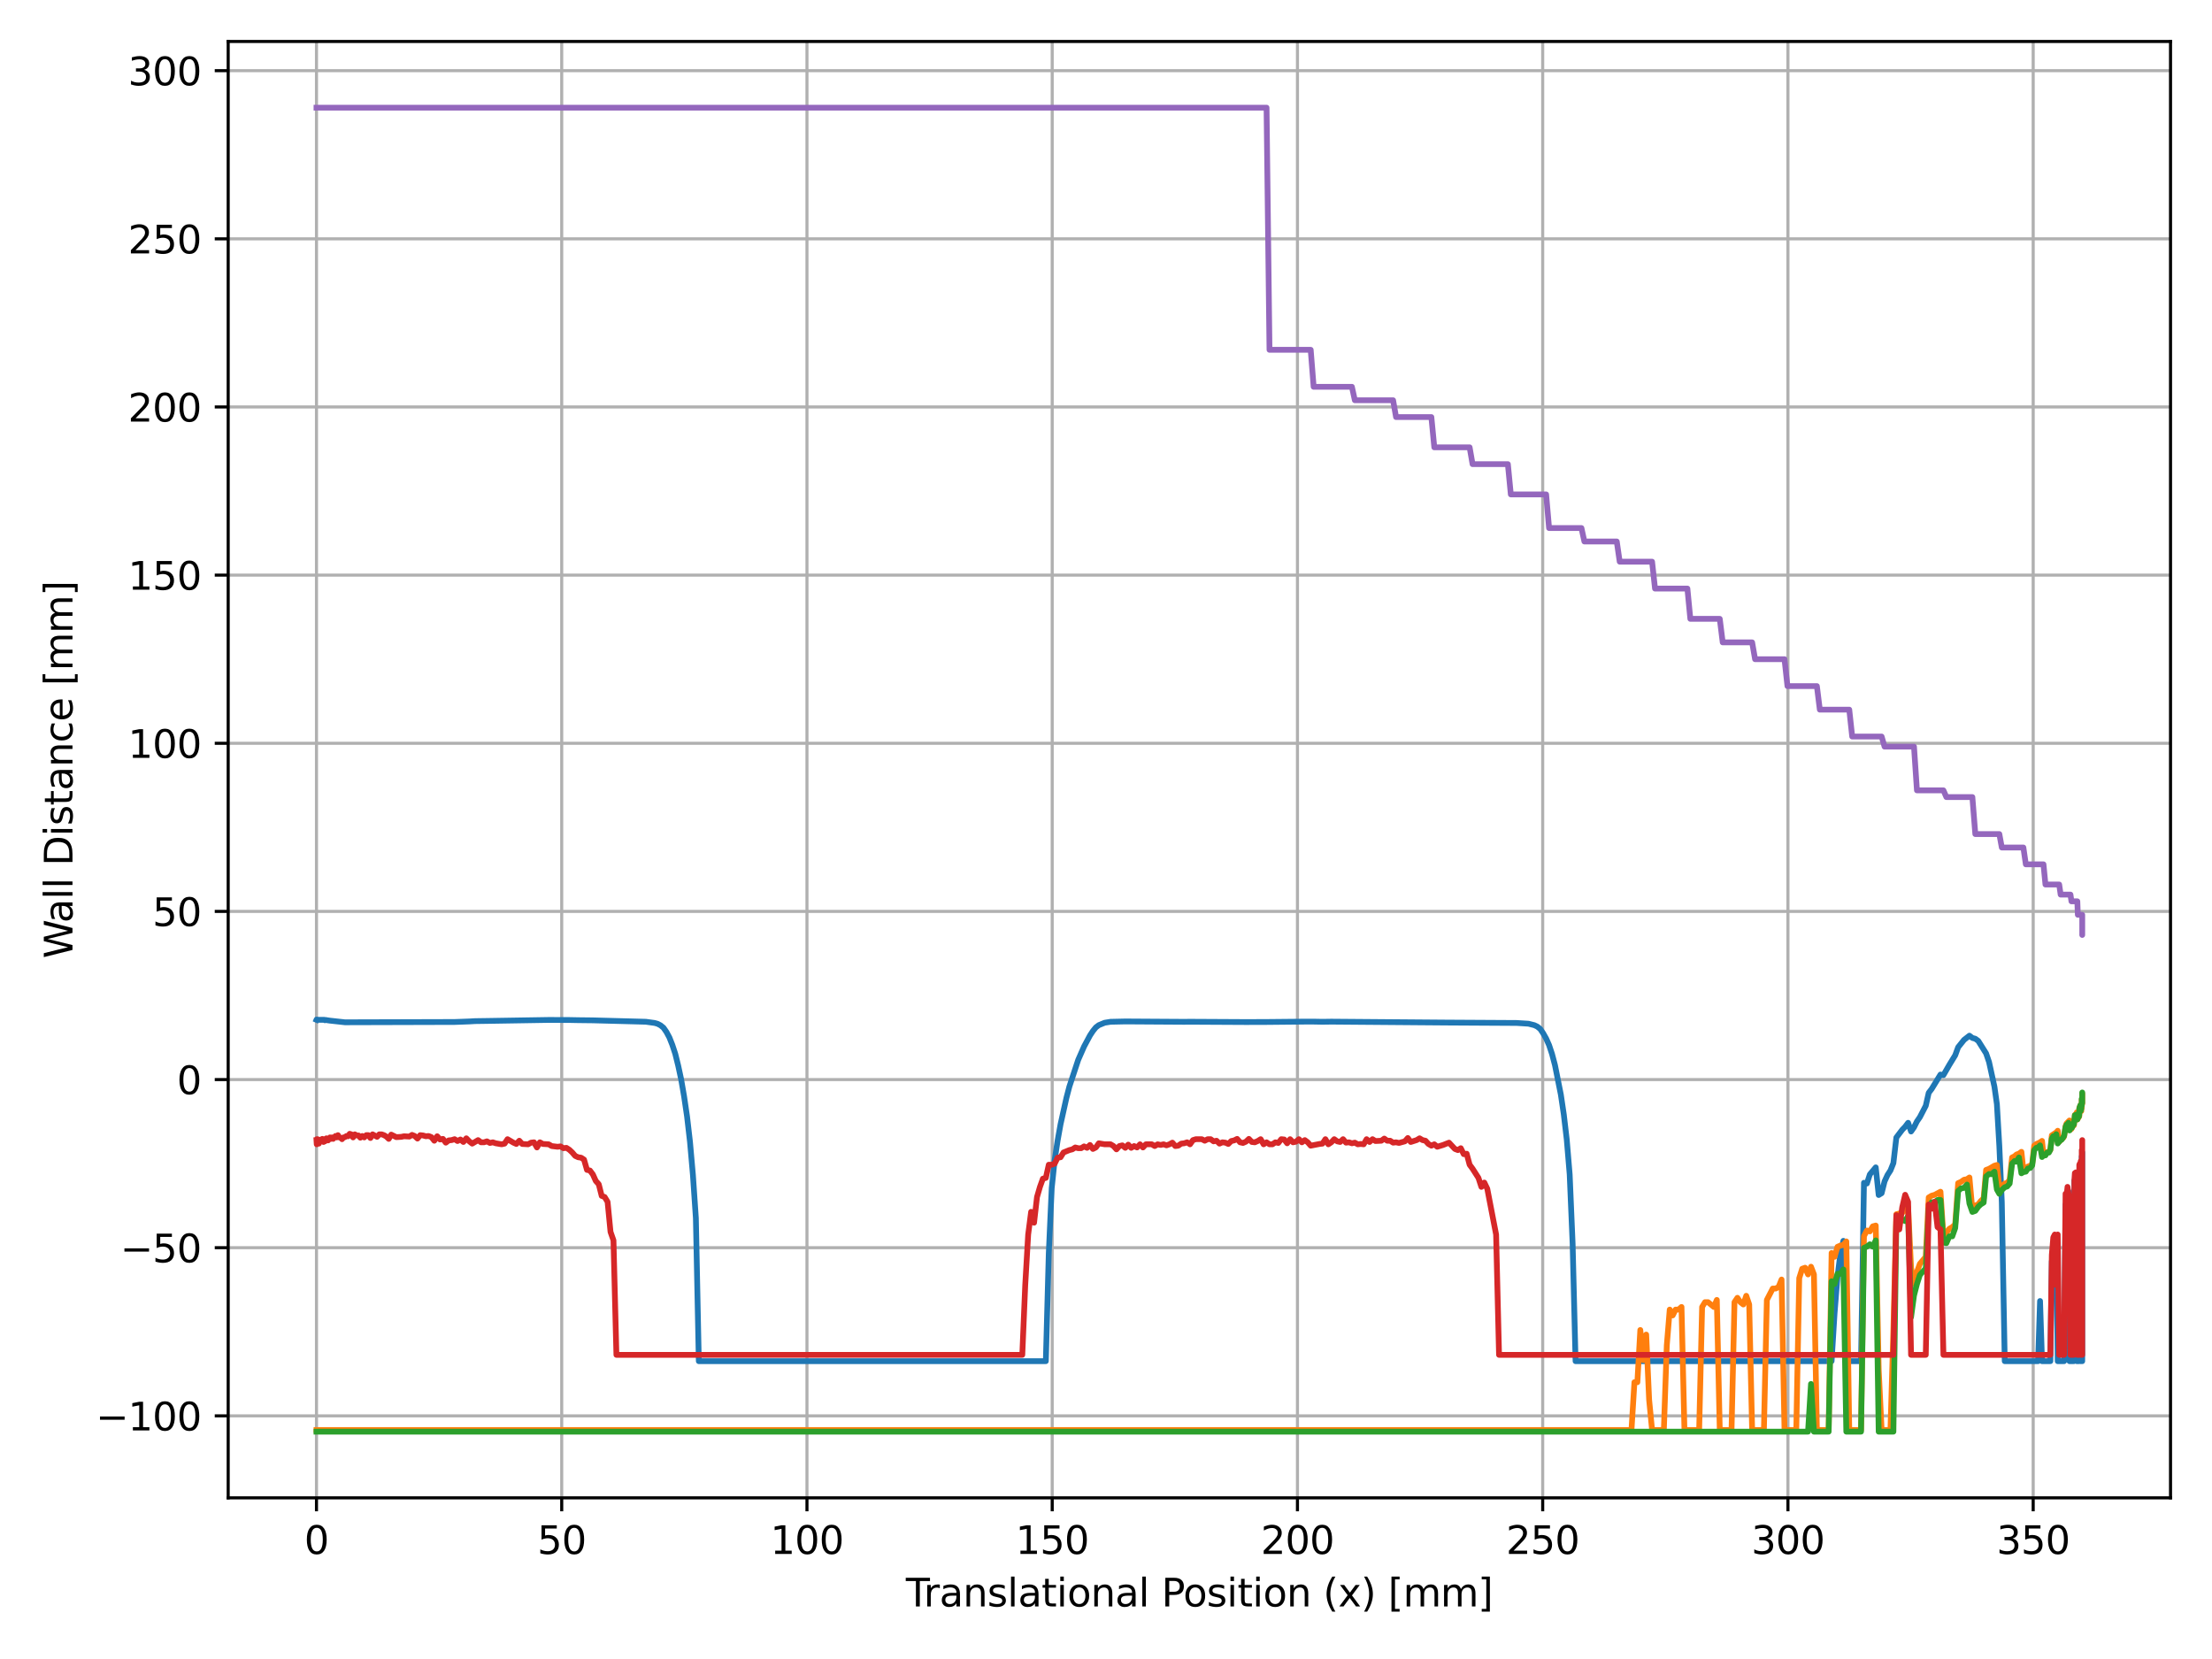 <?xml version="1.0" encoding="utf-8" standalone="no"?>
<!DOCTYPE svg PUBLIC "-//W3C//DTD SVG 1.1//EN"
  "http://www.w3.org/Graphics/SVG/1.1/DTD/svg11.dtd">
<svg xmlns:xlink="http://www.w3.org/1999/xlink" width="576pt" height="432pt" viewBox="0 0 576 432" xmlns="http://www.w3.org/2000/svg" version="1.1">
 <defs>
  <style type="text/css">*{stroke-linejoin: round; stroke-linecap: butt}</style>
 </defs>
 <g id="figure_1">
  <g id="patch_1">
   <path d="M 0 432 
L 576 432 
L 576 0 
L 0 0 
z
" style="fill: #ffffff"/>
  </g>
  <g id="axes_1">
   <g id="patch_2">
    <path d="M 59.42 390.04 
L 565.2 390.04 
L 565.2 10.8 
L 59.42 10.8 
z
" style="fill: #ffffff"/>
   </g>
   <g id="matplotlib.axis_1">
    <g id="xtick_1">
     <g id="line2d_1">
      <path d="M 82.41 390.04 
L 82.41 10.8 
" clip-path="url(#p42593c9626)" style="fill: none; stroke: #b0b0b0; stroke-width: 0.8; stroke-linecap: square"/>
     </g>
     <g id="line2d_2">
      <defs>
       <path id="mb6e48924e9" d="M 0 0 
L 0 3.5 
" style="stroke: #000000; stroke-width: 0.8"/>
      </defs>
      <g>
       <use xlink:href="#mb6e48924e9" x="82.41" y="390.04" style="stroke: #000000; stroke-width: 0.8"/>
      </g>
     </g>
     <g id="text_1">
      <!-- 0 -->
      <g transform="translate(79.229 404.638)scale(0.1 -0.1)">
       <defs>
        <path id="DejaVuSans-30" d="M 2034 4250 
Q 1547 4250 1301 3770 
Q 1056 3291 1056 2328 
Q 1056 1369 1301 889 
Q 1547 409 2034 409 
Q 2525 409 2770 889 
Q 3016 1369 3016 2328 
Q 3016 3291 2770 3770 
Q 2525 4250 2034 4250 
z
M 2034 4750 
Q 2819 4750 3233 4129 
Q 3647 3509 3647 2328 
Q 3647 1150 3233 529 
Q 2819 -91 2034 -91 
Q 1250 -91 836 529 
Q 422 1150 422 2328 
Q 422 3509 836 4129 
Q 1250 4750 2034 4750 
z
" transform="scale(0.016)"/>
       </defs>
       <use xlink:href="#DejaVuSans-30"/>
      </g>
     </g>
    </g>
    <g id="xtick_2">
     <g id="line2d_3">
      <path d="M 146.271 390.04 
L 146.271 10.8 
" clip-path="url(#p42593c9626)" style="fill: none; stroke: #b0b0b0; stroke-width: 0.8; stroke-linecap: square"/>
     </g>
     <g id="line2d_4">
      <g>
       <use xlink:href="#mb6e48924e9" x="146.271" y="390.04" style="stroke: #000000; stroke-width: 0.8"/>
      </g>
     </g>
     <g id="text_2">
      <!-- 50 -->
      <g transform="translate(139.909 404.638)scale(0.1 -0.1)">
       <defs>
        <path id="DejaVuSans-35" d="M 691 4666 
L 3169 4666 
L 3169 4134 
L 1269 4134 
L 1269 2991 
Q 1406 3038 1543 3061 
Q 1681 3084 1819 3084 
Q 2600 3084 3056 2656 
Q 3513 2228 3513 1497 
Q 3513 744 3044 326 
Q 2575 -91 1722 -91 
Q 1428 -91 1123 -41 
Q 819 9 494 109 
L 494 744 
Q 775 591 1075 516 
Q 1375 441 1709 441 
Q 2250 441 2565 725 
Q 2881 1009 2881 1497 
Q 2881 1984 2565 2268 
Q 2250 2553 1709 2553 
Q 1456 2553 1204 2497 
Q 953 2441 691 2322 
L 691 4666 
z
" transform="scale(0.016)"/>
       </defs>
       <use xlink:href="#DejaVuSans-35"/>
       <use xlink:href="#DejaVuSans-30" x="63.623"/>
      </g>
     </g>
    </g>
    <g id="xtick_3">
     <g id="line2d_5">
      <path d="M 210.132 390.04 
L 210.132 10.8 
" clip-path="url(#p42593c9626)" style="fill: none; stroke: #b0b0b0; stroke-width: 0.8; stroke-linecap: square"/>
     </g>
     <g id="line2d_6">
      <g>
       <use xlink:href="#mb6e48924e9" x="210.132" y="390.04" style="stroke: #000000; stroke-width: 0.8"/>
      </g>
     </g>
     <g id="text_3">
      <!-- 100 -->
      <g transform="translate(200.588 404.638)scale(0.1 -0.1)">
       <defs>
        <path id="DejaVuSans-31" d="M 794 531 
L 1825 531 
L 1825 4091 
L 703 3866 
L 703 4441 
L 1819 4666 
L 2450 4666 
L 2450 531 
L 3481 531 
L 3481 0 
L 794 0 
L 794 531 
z
" transform="scale(0.016)"/>
       </defs>
       <use xlink:href="#DejaVuSans-31"/>
       <use xlink:href="#DejaVuSans-30" x="63.623"/>
       <use xlink:href="#DejaVuSans-30" x="127.246"/>
      </g>
     </g>
    </g>
    <g id="xtick_4">
     <g id="line2d_7">
      <path d="M 273.993 390.04 
L 273.993 10.8 
" clip-path="url(#p42593c9626)" style="fill: none; stroke: #b0b0b0; stroke-width: 0.8; stroke-linecap: square"/>
     </g>
     <g id="line2d_8">
      <g>
       <use xlink:href="#mb6e48924e9" x="273.993" y="390.04" style="stroke: #000000; stroke-width: 0.8"/>
      </g>
     </g>
     <g id="text_4">
      <!-- 150 -->
      <g transform="translate(264.45 404.638)scale(0.1 -0.1)">
       <use xlink:href="#DejaVuSans-31"/>
       <use xlink:href="#DejaVuSans-35" x="63.623"/>
       <use xlink:href="#DejaVuSans-30" x="127.246"/>
      </g>
     </g>
    </g>
    <g id="xtick_5">
     <g id="line2d_9">
      <path d="M 337.854 390.04 
L 337.854 10.8 
" clip-path="url(#p42593c9626)" style="fill: none; stroke: #b0b0b0; stroke-width: 0.8; stroke-linecap: square"/>
     </g>
     <g id="line2d_10">
      <g>
       <use xlink:href="#mb6e48924e9" x="337.854" y="390.04" style="stroke: #000000; stroke-width: 0.8"/>
      </g>
     </g>
     <g id="text_5">
      <!-- 200 -->
      <g transform="translate(328.311 404.638)scale(0.1 -0.1)">
       <defs>
        <path id="DejaVuSans-32" d="M 1228 531 
L 3431 531 
L 3431 0 
L 469 0 
L 469 531 
Q 828 903 1448 1529 
Q 2069 2156 2228 2338 
Q 2531 2678 2651 2914 
Q 2772 3150 2772 3378 
Q 2772 3750 2511 3984 
Q 2250 4219 1831 4219 
Q 1534 4219 1204 4116 
Q 875 4013 500 3803 
L 500 4441 
Q 881 4594 1212 4672 
Q 1544 4750 1819 4750 
Q 2544 4750 2975 4387 
Q 3406 4025 3406 3419 
Q 3406 3131 3298 2873 
Q 3191 2616 2906 2266 
Q 2828 2175 2409 1742 
Q 1991 1309 1228 531 
z
" transform="scale(0.016)"/>
       </defs>
       <use xlink:href="#DejaVuSans-32"/>
       <use xlink:href="#DejaVuSans-30" x="63.623"/>
       <use xlink:href="#DejaVuSans-30" x="127.246"/>
      </g>
     </g>
    </g>
    <g id="xtick_6">
     <g id="line2d_11">
      <path d="M 401.716 390.04 
L 401.716 10.8 
" clip-path="url(#p42593c9626)" style="fill: none; stroke: #b0b0b0; stroke-width: 0.8; stroke-linecap: square"/>
     </g>
     <g id="line2d_12">
      <g>
       <use xlink:href="#mb6e48924e9" x="401.716" y="390.04" style="stroke: #000000; stroke-width: 0.8"/>
      </g>
     </g>
     <g id="text_6">
      <!-- 250 -->
      <g transform="translate(392.172 404.638)scale(0.1 -0.1)">
       <use xlink:href="#DejaVuSans-32"/>
       <use xlink:href="#DejaVuSans-35" x="63.623"/>
       <use xlink:href="#DejaVuSans-30" x="127.246"/>
      </g>
     </g>
    </g>
    <g id="xtick_7">
     <g id="line2d_13">
      <path d="M 465.577 390.04 
L 465.577 10.8 
" clip-path="url(#p42593c9626)" style="fill: none; stroke: #b0b0b0; stroke-width: 0.8; stroke-linecap: square"/>
     </g>
     <g id="line2d_14">
      <g>
       <use xlink:href="#mb6e48924e9" x="465.577" y="390.04" style="stroke: #000000; stroke-width: 0.8"/>
      </g>
     </g>
     <g id="text_7">
      <!-- 300 -->
      <g transform="translate(456.033 404.638)scale(0.1 -0.1)">
       <defs>
        <path id="DejaVuSans-33" d="M 2597 2516 
Q 3050 2419 3304 2112 
Q 3559 1806 3559 1356 
Q 3559 666 3084 287 
Q 2609 -91 1734 -91 
Q 1441 -91 1130 -33 
Q 819 25 488 141 
L 488 750 
Q 750 597 1062 519 
Q 1375 441 1716 441 
Q 2309 441 2620 675 
Q 2931 909 2931 1356 
Q 2931 1769 2642 2001 
Q 2353 2234 1838 2234 
L 1294 2234 
L 1294 2753 
L 1863 2753 
Q 2328 2753 2575 2939 
Q 2822 3125 2822 3475 
Q 2822 3834 2567 4026 
Q 2313 4219 1838 4219 
Q 1578 4219 1281 4162 
Q 984 4106 628 3988 
L 628 4550 
Q 988 4650 1302 4700 
Q 1616 4750 1894 4750 
Q 2613 4750 3031 4423 
Q 3450 4097 3450 3541 
Q 3450 3153 3228 2886 
Q 3006 2619 2597 2516 
z
" transform="scale(0.016)"/>
       </defs>
       <use xlink:href="#DejaVuSans-33"/>
       <use xlink:href="#DejaVuSans-30" x="63.623"/>
       <use xlink:href="#DejaVuSans-30" x="127.246"/>
      </g>
     </g>
    </g>
    <g id="xtick_8">
     <g id="line2d_15">
      <path d="M 529.438 390.04 
L 529.438 10.8 
" clip-path="url(#p42593c9626)" style="fill: none; stroke: #b0b0b0; stroke-width: 0.8; stroke-linecap: square"/>
     </g>
     <g id="line2d_16">
      <g>
       <use xlink:href="#mb6e48924e9" x="529.438" y="390.04" style="stroke: #000000; stroke-width: 0.8"/>
      </g>
     </g>
     <g id="text_8">
      <!-- 350 -->
      <g transform="translate(519.894 404.638)scale(0.1 -0.1)">
       <use xlink:href="#DejaVuSans-33"/>
       <use xlink:href="#DejaVuSans-35" x="63.623"/>
       <use xlink:href="#DejaVuSans-30" x="127.246"/>
      </g>
     </g>
    </g>
    <g id="text_9">
     <!-- Translational Position (x) [mm] -->
     <g transform="translate(235.883 418.317)scale(0.1 -0.1)">
      <defs>
       <path id="DejaVuSans-54" d="M -19 4666 
L 3928 4666 
L 3928 4134 
L 2272 4134 
L 2272 0 
L 1638 0 
L 1638 4134 
L -19 4134 
L -19 4666 
z
" transform="scale(0.016)"/>
       <path id="DejaVuSans-72" d="M 2631 2963 
Q 2534 3019 2420 3045 
Q 2306 3072 2169 3072 
Q 1681 3072 1420 2755 
Q 1159 2438 1159 1844 
L 1159 0 
L 581 0 
L 581 3500 
L 1159 3500 
L 1159 2956 
Q 1341 3275 1631 3429 
Q 1922 3584 2338 3584 
Q 2397 3584 2469 3576 
Q 2541 3569 2628 3553 
L 2631 2963 
z
" transform="scale(0.016)"/>
       <path id="DejaVuSans-61" d="M 2194 1759 
Q 1497 1759 1228 1600 
Q 959 1441 959 1056 
Q 959 750 1161 570 
Q 1363 391 1709 391 
Q 2188 391 2477 730 
Q 2766 1069 2766 1631 
L 2766 1759 
L 2194 1759 
z
M 3341 1997 
L 3341 0 
L 2766 0 
L 2766 531 
Q 2569 213 2275 61 
Q 1981 -91 1556 -91 
Q 1019 -91 701 211 
Q 384 513 384 1019 
Q 384 1609 779 1909 
Q 1175 2209 1959 2209 
L 2766 2209 
L 2766 2266 
Q 2766 2663 2505 2880 
Q 2244 3097 1772 3097 
Q 1472 3097 1187 3025 
Q 903 2953 641 2809 
L 641 3341 
Q 956 3463 1253 3523 
Q 1550 3584 1831 3584 
Q 2591 3584 2966 3190 
Q 3341 2797 3341 1997 
z
" transform="scale(0.016)"/>
       <path id="DejaVuSans-6e" d="M 3513 2113 
L 3513 0 
L 2938 0 
L 2938 2094 
Q 2938 2591 2744 2837 
Q 2550 3084 2163 3084 
Q 1697 3084 1428 2787 
Q 1159 2491 1159 1978 
L 1159 0 
L 581 0 
L 581 3500 
L 1159 3500 
L 1159 2956 
Q 1366 3272 1645 3428 
Q 1925 3584 2291 3584 
Q 2894 3584 3203 3211 
Q 3513 2838 3513 2113 
z
" transform="scale(0.016)"/>
       <path id="DejaVuSans-73" d="M 2834 3397 
L 2834 2853 
Q 2591 2978 2328 3040 
Q 2066 3103 1784 3103 
Q 1356 3103 1142 2972 
Q 928 2841 928 2578 
Q 928 2378 1081 2264 
Q 1234 2150 1697 2047 
L 1894 2003 
Q 2506 1872 2764 1633 
Q 3022 1394 3022 966 
Q 3022 478 2636 193 
Q 2250 -91 1575 -91 
Q 1294 -91 989 -36 
Q 684 19 347 128 
L 347 722 
Q 666 556 975 473 
Q 1284 391 1588 391 
Q 1994 391 2212 530 
Q 2431 669 2431 922 
Q 2431 1156 2273 1281 
Q 2116 1406 1581 1522 
L 1381 1569 
Q 847 1681 609 1914 
Q 372 2147 372 2553 
Q 372 3047 722 3315 
Q 1072 3584 1716 3584 
Q 2034 3584 2315 3537 
Q 2597 3491 2834 3397 
z
" transform="scale(0.016)"/>
       <path id="DejaVuSans-6c" d="M 603 4863 
L 1178 4863 
L 1178 0 
L 603 0 
L 603 4863 
z
" transform="scale(0.016)"/>
       <path id="DejaVuSans-74" d="M 1172 4494 
L 1172 3500 
L 2356 3500 
L 2356 3053 
L 1172 3053 
L 1172 1153 
Q 1172 725 1289 603 
Q 1406 481 1766 481 
L 2356 481 
L 2356 0 
L 1766 0 
Q 1100 0 847 248 
Q 594 497 594 1153 
L 594 3053 
L 172 3053 
L 172 3500 
L 594 3500 
L 594 4494 
L 1172 4494 
z
" transform="scale(0.016)"/>
       <path id="DejaVuSans-69" d="M 603 3500 
L 1178 3500 
L 1178 0 
L 603 0 
L 603 3500 
z
M 603 4863 
L 1178 4863 
L 1178 4134 
L 603 4134 
L 603 4863 
z
" transform="scale(0.016)"/>
       <path id="DejaVuSans-6f" d="M 1959 3097 
Q 1497 3097 1228 2736 
Q 959 2375 959 1747 
Q 959 1119 1226 758 
Q 1494 397 1959 397 
Q 2419 397 2687 759 
Q 2956 1122 2956 1747 
Q 2956 2369 2687 2733 
Q 2419 3097 1959 3097 
z
M 1959 3584 
Q 2709 3584 3137 3096 
Q 3566 2609 3566 1747 
Q 3566 888 3137 398 
Q 2709 -91 1959 -91 
Q 1206 -91 779 398 
Q 353 888 353 1747 
Q 353 2609 779 3096 
Q 1206 3584 1959 3584 
z
" transform="scale(0.016)"/>
       <path id="DejaVuSans-20" transform="scale(0.016)"/>
       <path id="DejaVuSans-50" d="M 1259 4147 
L 1259 2394 
L 2053 2394 
Q 2494 2394 2734 2622 
Q 2975 2850 2975 3272 
Q 2975 3691 2734 3919 
Q 2494 4147 2053 4147 
L 1259 4147 
z
M 628 4666 
L 2053 4666 
Q 2838 4666 3239 4311 
Q 3641 3956 3641 3272 
Q 3641 2581 3239 2228 
Q 2838 1875 2053 1875 
L 1259 1875 
L 1259 0 
L 628 0 
L 628 4666 
z
" transform="scale(0.016)"/>
       <path id="DejaVuSans-28" d="M 1984 4856 
Q 1566 4138 1362 3434 
Q 1159 2731 1159 2009 
Q 1159 1288 1364 580 
Q 1569 -128 1984 -844 
L 1484 -844 
Q 1016 -109 783 600 
Q 550 1309 550 2009 
Q 550 2706 781 3412 
Q 1013 4119 1484 4856 
L 1984 4856 
z
" transform="scale(0.016)"/>
       <path id="DejaVuSans-78" d="M 3513 3500 
L 2247 1797 
L 3578 0 
L 2900 0 
L 1881 1375 
L 863 0 
L 184 0 
L 1544 1831 
L 300 3500 
L 978 3500 
L 1906 2253 
L 2834 3500 
L 3513 3500 
z
" transform="scale(0.016)"/>
       <path id="DejaVuSans-29" d="M 513 4856 
L 1013 4856 
Q 1481 4119 1714 3412 
Q 1947 2706 1947 2009 
Q 1947 1309 1714 600 
Q 1481 -109 1013 -844 
L 513 -844 
Q 928 -128 1133 580 
Q 1338 1288 1338 2009 
Q 1338 2731 1133 3434 
Q 928 4138 513 4856 
z
" transform="scale(0.016)"/>
       <path id="DejaVuSans-5b" d="M 550 4863 
L 1875 4863 
L 1875 4416 
L 1125 4416 
L 1125 -397 
L 1875 -397 
L 1875 -844 
L 550 -844 
L 550 4863 
z
" transform="scale(0.016)"/>
       <path id="DejaVuSans-6d" d="M 3328 2828 
Q 3544 3216 3844 3400 
Q 4144 3584 4550 3584 
Q 5097 3584 5394 3201 
Q 5691 2819 5691 2113 
L 5691 0 
L 5113 0 
L 5113 2094 
Q 5113 2597 4934 2840 
Q 4756 3084 4391 3084 
Q 3944 3084 3684 2787 
Q 3425 2491 3425 1978 
L 3425 0 
L 2847 0 
L 2847 2094 
Q 2847 2600 2669 2842 
Q 2491 3084 2119 3084 
Q 1678 3084 1418 2786 
Q 1159 2488 1159 1978 
L 1159 0 
L 581 0 
L 581 3500 
L 1159 3500 
L 1159 2956 
Q 1356 3278 1631 3431 
Q 1906 3584 2284 3584 
Q 2666 3584 2933 3390 
Q 3200 3197 3328 2828 
z
" transform="scale(0.016)"/>
       <path id="DejaVuSans-5d" d="M 1947 4863 
L 1947 -844 
L 622 -844 
L 622 -397 
L 1369 -397 
L 1369 4416 
L 622 4416 
L 622 4863 
L 1947 4863 
z
" transform="scale(0.016)"/>
      </defs>
      <use xlink:href="#DejaVuSans-54"/>
      <use xlink:href="#DejaVuSans-72" x="46.334"/>
      <use xlink:href="#DejaVuSans-61" x="87.447"/>
      <use xlink:href="#DejaVuSans-6e" x="148.727"/>
      <use xlink:href="#DejaVuSans-73" x="212.105"/>
      <use xlink:href="#DejaVuSans-6c" x="264.205"/>
      <use xlink:href="#DejaVuSans-61" x="291.988"/>
      <use xlink:href="#DejaVuSans-74" x="353.268"/>
      <use xlink:href="#DejaVuSans-69" x="392.477"/>
      <use xlink:href="#DejaVuSans-6f" x="420.26"/>
      <use xlink:href="#DejaVuSans-6e" x="481.441"/>
      <use xlink:href="#DejaVuSans-61" x="544.82"/>
      <use xlink:href="#DejaVuSans-6c" x="606.1"/>
      <use xlink:href="#DejaVuSans-20" x="633.883"/>
      <use xlink:href="#DejaVuSans-50" x="665.67"/>
      <use xlink:href="#DejaVuSans-6f" x="722.348"/>
      <use xlink:href="#DejaVuSans-73" x="783.529"/>
      <use xlink:href="#DejaVuSans-69" x="835.629"/>
      <use xlink:href="#DejaVuSans-74" x="863.412"/>
      <use xlink:href="#DejaVuSans-69" x="902.621"/>
      <use xlink:href="#DejaVuSans-6f" x="930.404"/>
      <use xlink:href="#DejaVuSans-6e" x="991.586"/>
      <use xlink:href="#DejaVuSans-20" x="1054.965"/>
      <use xlink:href="#DejaVuSans-28" x="1086.752"/>
      <use xlink:href="#DejaVuSans-78" x="1125.766"/>
      <use xlink:href="#DejaVuSans-29" x="1184.945"/>
      <use xlink:href="#DejaVuSans-20" x="1223.959"/>
      <use xlink:href="#DejaVuSans-5b" x="1255.746"/>
      <use xlink:href="#DejaVuSans-6d" x="1294.76"/>
      <use xlink:href="#DejaVuSans-6d" x="1392.172"/>
      <use xlink:href="#DejaVuSans-5d" x="1489.584"/>
     </g>
    </g>
   </g>
   <g id="matplotlib.axis_2">
    <g id="ytick_1">
     <g id="line2d_17">
      <path d="M 59.42 368.686 
L 565.2 368.686 
" clip-path="url(#p42593c9626)" style="fill: none; stroke: #b0b0b0; stroke-width: 0.8; stroke-linecap: square"/>
     </g>
     <g id="line2d_18">
      <defs>
       <path id="md2650360cf" d="M 0 0 
L -3.5 0 
" style="stroke: #000000; stroke-width: 0.8"/>
      </defs>
      <g>
       <use xlink:href="#md2650360cf" x="59.42" y="368.686" style="stroke: #000000; stroke-width: 0.8"/>
      </g>
     </g>
     <g id="text_10">
      <!-- −100 -->
      <g transform="translate(24.953 372.485)scale(0.1 -0.1)">
       <defs>
        <path id="DejaVuSans-2212" d="M 678 2272 
L 4684 2272 
L 4684 1741 
L 678 1741 
L 678 2272 
z
" transform="scale(0.016)"/>
       </defs>
       <use xlink:href="#DejaVuSans-2212"/>
       <use xlink:href="#DejaVuSans-31" x="83.789"/>
       <use xlink:href="#DejaVuSans-30" x="147.412"/>
       <use xlink:href="#DejaVuSans-30" x="211.035"/>
      </g>
     </g>
    </g>
    <g id="ytick_2">
     <g id="line2d_19">
      <path d="M 59.42 324.901 
L 565.2 324.901 
" clip-path="url(#p42593c9626)" style="fill: none; stroke: #b0b0b0; stroke-width: 0.8; stroke-linecap: square"/>
     </g>
     <g id="line2d_20">
      <g>
       <use xlink:href="#md2650360cf" x="59.42" y="324.901" style="stroke: #000000; stroke-width: 0.8"/>
      </g>
     </g>
     <g id="text_11">
      <!-- −50 -->
      <g transform="translate(31.315 328.7)scale(0.1 -0.1)">
       <use xlink:href="#DejaVuSans-2212"/>
       <use xlink:href="#DejaVuSans-35" x="83.789"/>
       <use xlink:href="#DejaVuSans-30" x="147.412"/>
      </g>
     </g>
    </g>
    <g id="ytick_3">
     <g id="line2d_21">
      <path d="M 59.42 281.116 
L 565.2 281.116 
" clip-path="url(#p42593c9626)" style="fill: none; stroke: #b0b0b0; stroke-width: 0.8; stroke-linecap: square"/>
     </g>
     <g id="line2d_22">
      <g>
       <use xlink:href="#md2650360cf" x="59.42" y="281.116" style="stroke: #000000; stroke-width: 0.8"/>
      </g>
     </g>
     <g id="text_12">
      <!-- 0 -->
      <g transform="translate(46.057 284.915)scale(0.1 -0.1)">
       <use xlink:href="#DejaVuSans-30"/>
      </g>
     </g>
    </g>
    <g id="ytick_4">
     <g id="line2d_23">
      <path d="M 59.42 237.331 
L 565.2 237.331 
" clip-path="url(#p42593c9626)" style="fill: none; stroke: #b0b0b0; stroke-width: 0.8; stroke-linecap: square"/>
     </g>
     <g id="line2d_24">
      <g>
       <use xlink:href="#md2650360cf" x="59.42" y="237.331" style="stroke: #000000; stroke-width: 0.8"/>
      </g>
     </g>
     <g id="text_13">
      <!-- 50 -->
      <g transform="translate(39.695 241.13)scale(0.1 -0.1)">
       <use xlink:href="#DejaVuSans-35"/>
       <use xlink:href="#DejaVuSans-30" x="63.623"/>
      </g>
     </g>
    </g>
    <g id="ytick_5">
     <g id="line2d_25">
      <path d="M 59.42 193.546 
L 565.2 193.546 
" clip-path="url(#p42593c9626)" style="fill: none; stroke: #b0b0b0; stroke-width: 0.8; stroke-linecap: square"/>
     </g>
     <g id="line2d_26">
      <g>
       <use xlink:href="#md2650360cf" x="59.42" y="193.546" style="stroke: #000000; stroke-width: 0.8"/>
      </g>
     </g>
     <g id="text_14">
      <!-- 100 -->
      <g transform="translate(33.333 197.345)scale(0.1 -0.1)">
       <use xlink:href="#DejaVuSans-31"/>
       <use xlink:href="#DejaVuSans-30" x="63.623"/>
       <use xlink:href="#DejaVuSans-30" x="127.246"/>
      </g>
     </g>
    </g>
    <g id="ytick_6">
     <g id="line2d_27">
      <path d="M 59.42 149.761 
L 565.2 149.761 
" clip-path="url(#p42593c9626)" style="fill: none; stroke: #b0b0b0; stroke-width: 0.8; stroke-linecap: square"/>
     </g>
     <g id="line2d_28">
      <g>
       <use xlink:href="#md2650360cf" x="59.42" y="149.761" style="stroke: #000000; stroke-width: 0.8"/>
      </g>
     </g>
     <g id="text_15">
      <!-- 150 -->
      <g transform="translate(33.333 153.56)scale(0.1 -0.1)">
       <use xlink:href="#DejaVuSans-31"/>
       <use xlink:href="#DejaVuSans-35" x="63.623"/>
       <use xlink:href="#DejaVuSans-30" x="127.246"/>
      </g>
     </g>
    </g>
    <g id="ytick_7">
     <g id="line2d_29">
      <path d="M 59.42 105.976 
L 565.2 105.976 
" clip-path="url(#p42593c9626)" style="fill: none; stroke: #b0b0b0; stroke-width: 0.8; stroke-linecap: square"/>
     </g>
     <g id="line2d_30">
      <g>
       <use xlink:href="#md2650360cf" x="59.42" y="105.976" style="stroke: #000000; stroke-width: 0.8"/>
      </g>
     </g>
     <g id="text_16">
      <!-- 200 -->
      <g transform="translate(33.333 109.775)scale(0.1 -0.1)">
       <use xlink:href="#DejaVuSans-32"/>
       <use xlink:href="#DejaVuSans-30" x="63.623"/>
       <use xlink:href="#DejaVuSans-30" x="127.246"/>
      </g>
     </g>
    </g>
    <g id="ytick_8">
     <g id="line2d_31">
      <path d="M 59.42 62.191 
L 565.2 62.191 
" clip-path="url(#p42593c9626)" style="fill: none; stroke: #b0b0b0; stroke-width: 0.8; stroke-linecap: square"/>
     </g>
     <g id="line2d_32">
      <g>
       <use xlink:href="#md2650360cf" x="59.42" y="62.191" style="stroke: #000000; stroke-width: 0.8"/>
      </g>
     </g>
     <g id="text_17">
      <!-- 250 -->
      <g transform="translate(33.333 65.99)scale(0.1 -0.1)">
       <use xlink:href="#DejaVuSans-32"/>
       <use xlink:href="#DejaVuSans-35" x="63.623"/>
       <use xlink:href="#DejaVuSans-30" x="127.246"/>
      </g>
     </g>
    </g>
    <g id="ytick_9">
     <g id="line2d_33">
      <path d="M 59.42 18.405 
L 565.2 18.405 
" clip-path="url(#p42593c9626)" style="fill: none; stroke: #b0b0b0; stroke-width: 0.8; stroke-linecap: square"/>
     </g>
     <g id="line2d_34">
      <g>
       <use xlink:href="#md2650360cf" x="59.42" y="18.405" style="stroke: #000000; stroke-width: 0.8"/>
      </g>
     </g>
     <g id="text_18">
      <!-- 300 -->
      <g transform="translate(33.333 22.205)scale(0.1 -0.1)">
       <use xlink:href="#DejaVuSans-33"/>
       <use xlink:href="#DejaVuSans-30" x="63.623"/>
       <use xlink:href="#DejaVuSans-30" x="127.246"/>
      </g>
     </g>
    </g>
    <g id="text_19">
     <!-- Wall Distance [mm] -->
     <g transform="translate(18.873 249.57)rotate(-90)scale(0.1 -0.1)">
      <defs>
       <path id="DejaVuSans-57" d="M 213 4666 
L 850 4666 
L 1831 722 
L 2809 4666 
L 3519 4666 
L 4500 722 
L 5478 4666 
L 6119 4666 
L 4947 0 
L 4153 0 
L 3169 4050 
L 2175 0 
L 1381 0 
L 213 4666 
z
" transform="scale(0.016)"/>
       <path id="DejaVuSans-44" d="M 1259 4147 
L 1259 519 
L 2022 519 
Q 2988 519 3436 956 
Q 3884 1394 3884 2338 
Q 3884 3275 3436 3711 
Q 2988 4147 2022 4147 
L 1259 4147 
z
M 628 4666 
L 1925 4666 
Q 3281 4666 3915 4102 
Q 4550 3538 4550 2338 
Q 4550 1131 3912 565 
Q 3275 0 1925 0 
L 628 0 
L 628 4666 
z
" transform="scale(0.016)"/>
       <path id="DejaVuSans-63" d="M 3122 3366 
L 3122 2828 
Q 2878 2963 2633 3030 
Q 2388 3097 2138 3097 
Q 1578 3097 1268 2742 
Q 959 2388 959 1747 
Q 959 1106 1268 751 
Q 1578 397 2138 397 
Q 2388 397 2633 464 
Q 2878 531 3122 666 
L 3122 134 
Q 2881 22 2623 -34 
Q 2366 -91 2075 -91 
Q 1284 -91 818 406 
Q 353 903 353 1747 
Q 353 2603 823 3093 
Q 1294 3584 2113 3584 
Q 2378 3584 2631 3529 
Q 2884 3475 3122 3366 
z
" transform="scale(0.016)"/>
       <path id="DejaVuSans-65" d="M 3597 1894 
L 3597 1613 
L 953 1613 
Q 991 1019 1311 708 
Q 1631 397 2203 397 
Q 2534 397 2845 478 
Q 3156 559 3463 722 
L 3463 178 
Q 3153 47 2828 -22 
Q 2503 -91 2169 -91 
Q 1331 -91 842 396 
Q 353 884 353 1716 
Q 353 2575 817 3079 
Q 1281 3584 2069 3584 
Q 2775 3584 3186 3129 
Q 3597 2675 3597 1894 
z
M 3022 2063 
Q 3016 2534 2758 2815 
Q 2500 3097 2075 3097 
Q 1594 3097 1305 2825 
Q 1016 2553 972 2059 
L 3022 2063 
z
" transform="scale(0.016)"/>
      </defs>
      <use xlink:href="#DejaVuSans-57"/>
      <use xlink:href="#DejaVuSans-61" x="92.502"/>
      <use xlink:href="#DejaVuSans-6c" x="153.781"/>
      <use xlink:href="#DejaVuSans-6c" x="181.564"/>
      <use xlink:href="#DejaVuSans-20" x="209.348"/>
      <use xlink:href="#DejaVuSans-44" x="241.135"/>
      <use xlink:href="#DejaVuSans-69" x="318.137"/>
      <use xlink:href="#DejaVuSans-73" x="345.92"/>
      <use xlink:href="#DejaVuSans-74" x="398.02"/>
      <use xlink:href="#DejaVuSans-61" x="437.229"/>
      <use xlink:href="#DejaVuSans-6e" x="498.508"/>
      <use xlink:href="#DejaVuSans-63" x="561.887"/>
      <use xlink:href="#DejaVuSans-65" x="616.867"/>
      <use xlink:href="#DejaVuSans-20" x="678.391"/>
      <use xlink:href="#DejaVuSans-5b" x="710.178"/>
      <use xlink:href="#DejaVuSans-6d" x="749.191"/>
      <use xlink:href="#DejaVuSans-6d" x="846.604"/>
      <use xlink:href="#DejaVuSans-5d" x="944.016"/>
     </g>
    </g>
   </g>
   <g id="line2d_35">
    <path d="M 82.41 265.555 
L 82.436 265.493 
L 82.41 265.572 
L 82.498 265.555 
L 82.661 265.511 
L 82.819 265.555 
L 84.418 265.555 
L 84.6 265.669 
L 84.793 265.598 
L 85.441 265.704 
L 85.929 265.774 
L 89.826 266.203 
L 118.377 266.124 
L 122.195 265.984 
L 123.728 265.896 
L 126.793 265.852 
L 142.886 265.59 
L 148.251 265.607 
L 150.55 265.651 
L 154.381 265.695 
L 168.175 266.063 
L 170.474 266.378 
L 171.241 266.597 
L 172.007 267 
L 172.773 267.621 
L 173.54 268.725 
L 174.306 270.152 
L 175.072 272.087 
L 175.839 274.415 
L 176.605 277.505 
L 177.371 281.068 
L 178.138 285.514 
L 178.904 290.696 
L 179.67 297.308 
L 180.437 305.968 
L 181.203 317.204 
L 181.969 354.447 
L 272.333 354.447 
L 273.099 326.363 
L 273.866 309.375 
L 274.632 302.071 
L 275.398 297.027 
L 276.165 292.754 
L 277.697 285.874 
L 278.464 282.942 
L 280.763 275.979 
L 282.295 272.5 
L 283.828 269.635 
L 284.594 268.471 
L 285.361 267.525 
L 286.127 266.947 
L 287.66 266.317 
L 289.192 266.071 
L 293.024 265.984 
L 308.351 266.08 
L 309.883 266.063 
L 324.444 266.141 
L 329.808 266.124 
L 339.77 266.028 
L 342.069 266.028 
L 344.368 266.071 
L 346.667 266.036 
L 376.554 266.273 
L 394.946 266.378 
L 398.012 266.57 
L 399.544 266.956 
L 400.311 267.324 
L 401.077 267.945 
L 401.843 269.075 
L 402.61 270.432 
L 403.376 272.149 
L 404.142 274.453 
L 404.909 277.356 
L 406.441 285.018 
L 407.208 290.188 
L 407.974 296.677 
L 408.74 305.811 
L 409.507 323.841 
L 410.273 354.447 
L 476.944 354.447 
L 477.71 342.03 
L 478.477 332.458 
L 479.243 326.363 
L 480.009 323.115 
L 480.776 354.447 
L 484.607 354.447 
L 485.374 307.991 
L 486.14 308.184 
L 486.906 305.811 
L 488.439 303.98 
L 489.205 311.179 
L 489.972 310.706 
L 490.738 307.632 
L 491.504 305.968 
L 492.271 304.786 
L 493.037 302.868 
L 493.803 296.213 
L 495.336 294.19 
L 496.102 293.393 
L 496.869 292.377 
L 497.635 294.637 
L 498.401 293.551 
L 499.168 292.01 
L 499.934 290.897 
L 501.467 287.934 
L 502.233 284.566 
L 502.999 283.563 
L 505.298 279.808 
L 506.065 279.962 
L 507.597 277.295 
L 509.13 274.791 
L 509.896 272.701 
L 511.429 270.783 
L 512.834 269.688 
L 513.6 270.275 
L 514.367 270.485 
L 515.133 271.045 
L 517.176 274.301 
L 517.943 276.538 
L 519.348 282.982 
L 519.986 287.503 
L 520.625 298.446 
L 521.264 313.044 
L 522.03 354.447 
L 530.715 354.447 
L 531.226 338.781 
L 531.737 354.447 
L 533.908 354.447 
L 534.291 328.43 
L 534.674 334.201 
L 535.058 323.115 
L 535.441 321.783 
L 535.824 354.447 
L 537.484 354.447 
L 537.867 313.639 
L 538.123 313.639 
L 538.634 310.242 
L 538.889 354.447 
L 540.039 354.447 
L 540.166 307.448 
L 540.294 310.469 
L 540.677 307.448 
L 540.805 354.447 
L 541.444 354.447 
L 541.444 305.662 
L 541.571 305.662 
L 541.699 304.375 
L 541.827 354.447 
L 541.827 354.447 
L 542.082 354.447 
L 542.082 301.126 
L 542.21 354.447 
L 542.21 354.447 
L 542.21 300.066 
L 542.21 301.231 
" clip-path="url(#p42593c9626)" style="fill: none; stroke: #1f77b4; stroke-width: 1.5; stroke-linecap: square"/>
   </g>
   <g id="line2d_36">
    <path d="M 82.41 372.364 
L 424.833 372.364 
L 425.6 359.929 
L 426.366 359.929 
L 427.132 346.329 
L 427.899 354.158 
L 428.665 347.52 
L 429.431 364.518 
L 430.198 372.364 
L 433.263 372.364 
L 434.029 350.358 
L 434.796 341.014 
L 435.562 342.529 
L 436.328 341.014 
L 437.095 341.014 
L 437.861 340.331 
L 438.627 372.364 
L 442.459 372.364 
L 443.225 340.331 
L 443.992 339.079 
L 444.758 339.079 
L 446.291 340.331 
L 447.057 338.501 
L 447.823 372.364 
L 450.889 372.364 
L 451.655 339.079 
L 452.421 337.949 
L 453.188 339.079 
L 453.954 339.683 
L 454.72 337.423 
L 455.487 339.683 
L 456.253 372.364 
L 459.318 372.364 
L 460.085 338.501 
L 461.617 335.532 
L 462.384 335.532 
L 463.15 335.103 
L 463.916 333.185 
L 464.683 372.364 
L 467.748 372.364 
L 468.514 332.835 
L 469.281 330.383 
L 470.047 330.111 
L 470.813 331.854 
L 471.58 329.849 
L 472.346 331.854 
L 473.112 372.364 
L 476.178 372.364 
L 476.944 326.276 
L 477.71 327.274 
L 478.477 324.665 
L 479.243 324.341 
L 480.009 324.183 
L 480.776 323.263 
L 481.542 372.364 
L 484.607 372.364 
L 485.374 321.88 
L 486.14 320.426 
L 486.906 320.654 
L 487.673 319.34 
L 488.439 319.13 
L 489.205 356.68 
L 489.972 372.364 
L 492.271 372.364 
L 493.037 346.329 
L 493.803 316.188 
L 495.336 315.802 
L 496.102 314.997 
L 496.869 314.384 
L 497.635 330.111 
L 498.401 334.297 
L 499.168 331.241 
L 499.934 329.087 
L 501.467 327.274 
L 502.233 311.818 
L 502.999 311.354 
L 503.766 311.144 
L 505.298 310.321 
L 506.065 322.011 
L 507.597 319.98 
L 508.364 319.542 
L 509.13 318.832 
L 509.896 308.087 
L 510.663 307.746 
L 511.429 307.203 
L 512.195 307.063 
L 512.834 306.616 
L 513.6 315.067 
L 514.367 313.92 
L 515.133 313.604 
L 515.771 312.764 
L 516.538 312.037 
L 517.176 304.646 
L 517.943 304.366 
L 519.348 303.543 
L 519.986 303.367 
L 520.625 309.471 
L 521.264 309.007 
L 522.03 308.201 
L 522.668 308.009 
L 523.307 307.238 
L 523.946 301.406 
L 524.584 301.091 
L 525.095 300.627 
L 525.734 300.408 
L 526.372 299.935 
L 526.883 304.734 
L 527.522 304.287 
L 528.033 303.779 
L 528.671 303.543 
L 529.182 303.087 
L 529.693 298.341 
L 530.204 297.938 
L 531.226 297.456 
L 531.737 297.089 
L 532.12 300.74 
L 532.631 300.408 
L 533.014 299.987 
L 533.525 299.856 
L 533.908 299.444 
L 534.291 295.644 
L 535.441 294.882 
L 535.824 294.444 
L 536.207 297.273 
L 536.59 296.914 
L 536.846 296.519 
L 537.229 296.327 
L 537.484 295.942 
L 537.867 293.279 
L 538.123 292.553 
L 538.889 291.773 
L 539.145 294.146 
L 539.4 293.962 
L 539.528 293.446 
L 540.039 293.034 
L 540.294 290.311 
L 540.55 290.241 
L 540.805 289.636 
L 540.933 291.51 
L 541.444 290.67 
L 541.444 288.491 
L 541.699 287.975 
L 541.827 287.682 
L 541.827 289.275 
L 541.955 289.333 
L 541.955 288.744 
L 542.082 288.477 
L 542.082 286.336 
L 542.21 286.208 
L 542.21 287.488 
L 542.21 284.782 
L 542.21 285.378 
" clip-path="url(#p42593c9626)" style="fill: none; stroke: #ff7f0e; stroke-width: 1.5; stroke-linecap: square"/>
   </g>
   <g id="line2d_37">
    <path d="M 82.41 372.802 
L 470.813 372.802 
L 471.58 360.376 
L 472.346 372.802 
L 476.178 372.802 
L 476.944 333.632 
L 477.71 334.359 
L 478.477 331.688 
L 479.243 331.688 
L 480.009 330.558 
L 480.776 372.802 
L 484.607 372.802 
L 485.374 324.945 
L 486.14 324.621 
L 486.906 324.008 
L 487.673 324.621 
L 488.439 322.992 
L 489.205 372.802 
L 493.037 372.802 
L 493.803 317.965 
L 494.57 318.412 
L 495.336 317.528 
L 496.102 317.965 
L 496.869 316.634 
L 497.635 342.967 
L 498.401 337.362 
L 499.168 334.359 
L 499.934 331.985 
L 501.467 330.287 
L 502.233 314.69 
L 502.999 313.088 
L 503.766 313.035 
L 504.532 312.475 
L 505.298 312.475 
L 506.065 323.561 
L 506.831 323.71 
L 507.597 321.941 
L 508.364 321.941 
L 509.13 319.778 
L 509.896 310.128 
L 510.663 309.445 
L 511.429 309.322 
L 512.195 308.455 
L 512.834 313.385 
L 513.6 315.583 
L 514.367 315.303 
L 515.133 314.235 
L 515.771 313.622 
L 516.538 313.149 
L 517.176 306.345 
L 517.943 305.697 
L 518.581 305.758 
L 519.348 305.093 
L 519.986 309.743 
L 520.625 310.863 
L 521.264 309.874 
L 522.03 309.156 
L 522.668 308.954 
L 523.307 308.193 
L 523.946 303.008 
L 524.584 302.325 
L 525.095 302.501 
L 525.734 301.406 
L 526.372 305.522 
L 526.883 305.206 
L 527.522 305.093 
L 528.033 304.296 
L 528.671 304.138 
L 529.182 303.464 
L 529.693 299.497 
L 530.204 298.91 
L 530.715 298.814 
L 531.226 298.245 
L 531.737 301.283 
L 532.12 300.907 
L 532.631 300.854 
L 533.014 300.154 
L 533.525 300.136 
L 533.908 299.383 
L 534.291 296.449 
L 534.674 295.854 
L 535.058 295.959 
L 535.441 295.337 
L 535.824 297.763 
L 536.59 296.826 
L 536.846 296.773 
L 537.484 295.801 
L 537.867 293.472 
L 538.123 292.859 
L 538.378 292.973 
L 538.634 292.369 
L 538.889 294.365 
L 539.145 293.796 
L 539.4 293.56 
L 539.528 293.665 
L 539.783 293.087 
L 540.039 292.806 
L 540.294 290.407 
L 540.677 290.241 
L 540.805 291.388 
L 540.933 291.502 
L 541.188 290.722 
L 541.316 290.81 
L 541.444 290.241 
L 541.444 288.692 
L 541.571 288.188 
L 541.699 288.354 
L 541.699 287.808 
L 541.827 289.228 
L 541.827 288.752 
L 541.955 288.812 
L 541.955 288.719 
L 541.955 288.163 
L 542.082 287.956 
L 542.082 286.101 
L 542.082 286.228 
L 542.21 287.194 
L 542.21 286.34 
L 542.21 284.477 
L 542.21 285.289 
" clip-path="url(#p42593c9626)" style="fill: none; stroke: #2ca02c; stroke-width: 1.5; stroke-linecap: square"/>
   </g>
   <g id="line2d_38">
    <path d="M 82.41 296.879 
L 82.478 297.973 
L 82.498 296.642 
L 82.522 296.8 
L 82.619 297.798 
L 82.708 296.642 
L 82.883 297.798 
L 82.954 297.29 
L 83.032 297.798 
L 83.116 296.879 
L 83.208 297.124 
L 83.308 296.8 
L 83.416 297.045 
L 83.789 296.642 
L 83.932 296.563 
L 84.245 297.369 
L 84.418 296.642 
L 84.6 297.203 
L 84.793 296.642 
L 84.998 296.414 
L 85.441 296.957 
L 85.929 296.178 
L 86.191 296.563 
L 86.464 296.178 
L 86.747 296.563 
L 87.352 295.81 
L 87.671 296.178 
L 88 295.591 
L 88.343 296.178 
L 88.696 296.257 
L 89.062 296.642 
L 89.437 296.178 
L 89.826 296.108 
L 90.225 295.81 
L 90.637 295.88 
L 91.058 295.241 
L 91.492 295.381 
L 91.938 296.178 
L 92.395 295.381 
L 92.863 295.67 
L 93.343 295.67 
L 93.835 296.257 
L 94.338 295.81 
L 94.851 296.178 
L 95.374 295.591 
L 95.91 295.591 
L 96.459 296.336 
L 97.021 295.381 
L 98.184 296.029 
L 98.771 295.381 
L 99.372 295.381 
L 99.985 295.591 
L 100.61 295.959 
L 101.236 296.563 
L 101.875 295.451 
L 103.19 296.108 
L 104.519 296.029 
L 105.208 295.88 
L 106.588 295.959 
L 107.29 295.521 
L 107.993 295.81 
L 108.708 296.484 
L 109.423 295.591 
L 110.151 295.67 
L 110.879 295.88 
L 111.607 295.81 
L 112.348 296.108 
L 113.089 297.045 
L 113.842 295.88 
L 114.583 296.721 
L 115.337 296.563 
L 116.09 297.544 
L 116.844 296.957 
L 117.61 296.879 
L 118.377 296.642 
L 119.13 297.124 
L 119.896 296.721 
L 120.663 297.369 
L 121.429 296.414 
L 122.195 297.203 
L 122.962 297.798 
L 124.494 296.879 
L 125.261 297.456 
L 126.027 297.456 
L 126.793 297.203 
L 127.56 297.623 
L 128.326 297.456 
L 129.092 297.71 
L 130.625 297.973 
L 131.391 297.798 
L 132.158 296.642 
L 133.69 297.544 
L 134.457 297.886 
L 135.223 297.045 
L 135.989 297.886 
L 137.522 297.973 
L 138.288 297.544 
L 139.055 297.456 
L 139.821 298.796 
L 140.587 297.456 
L 141.354 297.886 
L 142.886 297.973 
L 143.653 298.428 
L 145.185 298.612 
L 145.952 298.516 
L 146.718 298.989 
L 147.484 298.893 
L 148.251 299.383 
L 149.017 300.101 
L 149.783 300.994 
L 150.55 301.345 
L 151.316 301.458 
L 152.082 301.958 
L 152.849 304.637 
L 153.615 304.795 
L 154.381 305.811 
L 155.148 307.518 
L 155.914 308.368 
L 156.68 311.406 
L 157.447 311.695 
L 158.213 312.956 
L 158.979 320.785 
L 159.746 322.983 
L 160.512 352.801 
L 266.202 352.801 
L 266.969 334.612 
L 267.735 321.468 
L 268.501 315.557 
L 269.268 318.394 
L 270.034 311.695 
L 270.8 309.06 
L 271.567 306.923 
L 272.333 306.721 
L 273.099 303.289 
L 273.866 303.289 
L 274.632 303.008 
L 275.398 301.458 
L 276.165 301.345 
L 276.931 300.101 
L 278.464 299.479 
L 279.23 299.287 
L 279.996 298.796 
L 280.763 298.989 
L 281.529 298.989 
L 282.295 298.516 
L 283.062 298.893 
L 283.828 298.148 
L 284.594 299.182 
L 285.361 298.796 
L 286.127 297.71 
L 287.66 297.973 
L 289.192 297.973 
L 289.959 298.428 
L 290.725 299.287 
L 291.491 298.428 
L 292.258 298.245 
L 293.024 298.893 
L 293.79 298.061 
L 294.557 298.893 
L 295.323 298.428 
L 296.089 298.796 
L 296.856 297.973 
L 297.622 298.796 
L 298.388 297.973 
L 299.921 297.973 
L 300.687 298.428 
L 301.454 297.973 
L 302.22 298.148 
L 302.986 297.973 
L 303.753 298.245 
L 304.519 297.973 
L 305.285 297.544 
L 306.052 298.428 
L 306.818 298.332 
L 307.584 297.798 
L 308.351 297.71 
L 309.117 297.456 
L 309.883 297.973 
L 310.65 296.879 
L 311.416 296.642 
L 312.949 296.642 
L 313.715 297.045 
L 314.481 296.642 
L 315.248 296.642 
L 316.014 297.203 
L 316.78 297.045 
L 317.547 297.798 
L 318.313 297.456 
L 319.079 297.544 
L 319.846 297.886 
L 320.612 297.124 
L 321.378 296.957 
L 322.145 296.563 
L 322.911 297.456 
L 323.677 297.623 
L 324.444 297.29 
L 325.21 296.563 
L 325.976 297.369 
L 326.743 297.456 
L 327.509 297.124 
L 328.275 296.642 
L 329.042 297.973 
L 329.808 297.456 
L 330.574 297.973 
L 331.341 297.973 
L 332.107 297.456 
L 332.873 297.623 
L 333.64 296.642 
L 334.406 296.721 
L 335.172 297.71 
L 335.939 296.642 
L 336.705 297.456 
L 337.471 297.29 
L 338.238 296.642 
L 339.004 297.456 
L 339.77 296.879 
L 340.537 297.456 
L 341.303 298.332 
L 343.602 297.886 
L 344.368 297.798 
L 345.135 296.642 
L 345.901 297.973 
L 346.667 297.456 
L 347.434 296.642 
L 348.2 297.203 
L 348.966 297.369 
L 349.733 296.642 
L 350.499 297.544 
L 351.265 297.456 
L 352.032 297.71 
L 352.798 297.544 
L 353.564 297.973 
L 354.331 297.886 
L 355.097 297.973 
L 355.863 296.642 
L 356.63 297.369 
L 357.396 296.642 
L 358.162 297.124 
L 359.695 297.045 
L 360.461 296.484 
L 361.228 297.045 
L 361.994 297.045 
L 362.76 297.544 
L 363.527 297.456 
L 364.293 297.623 
L 365.826 297.203 
L 366.592 296.336 
L 367.358 297.369 
L 368.891 296.879 
L 369.657 296.414 
L 370.424 296.879 
L 371.19 297.045 
L 371.956 297.886 
L 372.723 298.332 
L 373.489 297.973 
L 374.255 298.612 
L 375.788 298.148 
L 377.321 297.544 
L 378.853 299.182 
L 379.62 299.479 
L 380.386 298.989 
L 381.152 300.539 
L 381.919 300.425 
L 382.685 303.289 
L 383.451 304.322 
L 384.984 306.721 
L 385.75 309.06 
L 386.517 307.939 
L 387.283 309.541 
L 389.582 321.468 
L 390.348 352.801 
L 493.037 352.801 
L 493.803 316.424 
L 494.57 320.137 
L 495.336 314.366 
L 496.102 311.117 
L 496.869 312.956 
L 497.635 352.801 
L 501.467 352.801 
L 502.233 313.639 
L 502.999 314.752 
L 503.766 312.956 
L 504.532 319.533 
L 505.298 320.137 
L 506.065 352.801 
L 533.908 352.801 
L 534.291 326.784 
L 534.674 322.204 
L 535.058 321.468 
L 535.441 334.612 
L 535.824 321.468 
L 536.207 352.801 
L 537.484 352.801 
L 537.867 310.837 
L 538.123 311.406 
L 538.378 309.06 
L 538.889 312.624 
L 539.145 352.801 
L 540.039 352.801 
L 540.166 307.317 
L 540.294 305.46 
L 540.55 305.285 
L 540.677 305.986 
L 540.805 305.811 
L 540.933 352.801 
L 541.444 352.801 
L 541.444 303.289 
L 541.571 303.008 
L 541.699 303.289 
L 541.827 302.334 
L 541.827 352.801 
L 542.082 352.801 
L 542.082 299.479 
L 542.082 299.69 
L 542.21 300.215 
L 542.21 352.801 
L 542.21 296.879 
L 542.21 297.973 
" clip-path="url(#p42593c9626)" style="fill: none; stroke: #d62728; stroke-width: 1.5; stroke-linecap: square"/>
   </g>
   <g id="line2d_39">
    <path d="M 82.41 28.038 
L 329.808 28.038 
L 330.574 91.089 
L 341.303 91.089 
L 342.069 100.721 
L 352.032 100.721 
L 352.798 104.224 
L 362.76 104.224 
L 363.527 108.603 
L 372.723 108.603 
L 373.489 116.484 
L 382.685 116.484 
L 383.451 120.863 
L 392.647 120.863 
L 393.414 128.744 
L 402.61 128.744 
L 403.376 137.501 
L 411.806 137.501 
L 412.572 141.004 
L 421.002 141.004 
L 421.768 146.258 
L 430.198 146.258 
L 430.964 153.263 
L 439.394 153.263 
L 440.16 161.145 
L 447.823 161.145 
L 448.59 167.275 
L 456.253 167.275 
L 457.019 171.653 
L 464.683 171.653 
L 465.449 178.659 
L 473.112 178.659 
L 473.879 184.789 
L 481.542 184.789 
L 482.308 191.794 
L 489.972 191.794 
L 490.738 194.421 
L 498.401 194.421 
L 499.168 205.806 
L 506.065 205.806 
L 506.831 207.557 
L 513.6 207.557 
L 514.367 217.19 
L 520.625 217.19 
L 521.264 220.692 
L 526.883 220.692 
L 527.522 225.071 
L 532.12 225.071 
L 532.631 230.325 
L 536.207 230.325 
L 536.59 232.952 
L 539.145 232.952 
L 539.4 234.704 
L 540.933 234.704 
L 541.061 238.207 
L 542.21 238.207 
L 542.21 238.207 
L 542.21 243.461 
L 542.21 239.958 
" clip-path="url(#p42593c9626)" style="fill: none; stroke: #9467bd; stroke-width: 1.5; stroke-linecap: square"/>
   </g>
   <g id="patch_3">
    <path d="M 59.42 390.04 
L 59.42 10.8 
" style="fill: none; stroke: #000000; stroke-width: 0.8; stroke-linejoin: miter; stroke-linecap: square"/>
   </g>
   <g id="patch_4">
    <path d="M 565.2 390.04 
L 565.2 10.8 
" style="fill: none; stroke: #000000; stroke-width: 0.8; stroke-linejoin: miter; stroke-linecap: square"/>
   </g>
   <g id="patch_5">
    <path d="M 59.42 390.04 
L 565.2 390.04 
" style="fill: none; stroke: #000000; stroke-width: 0.8; stroke-linejoin: miter; stroke-linecap: square"/>
   </g>
   <g id="patch_6">
    <path d="M 59.42 10.8 
L 565.2 10.8 
" style="fill: none; stroke: #000000; stroke-width: 0.8; stroke-linejoin: miter; stroke-linecap: square"/>
   </g>
  </g>
 </g>
 <defs>
  <clipPath id="p42593c9626">
   <rect x="59.42" y="10.8" width="505.78" height="379.24"/>
  </clipPath>
 </defs>
</svg>
